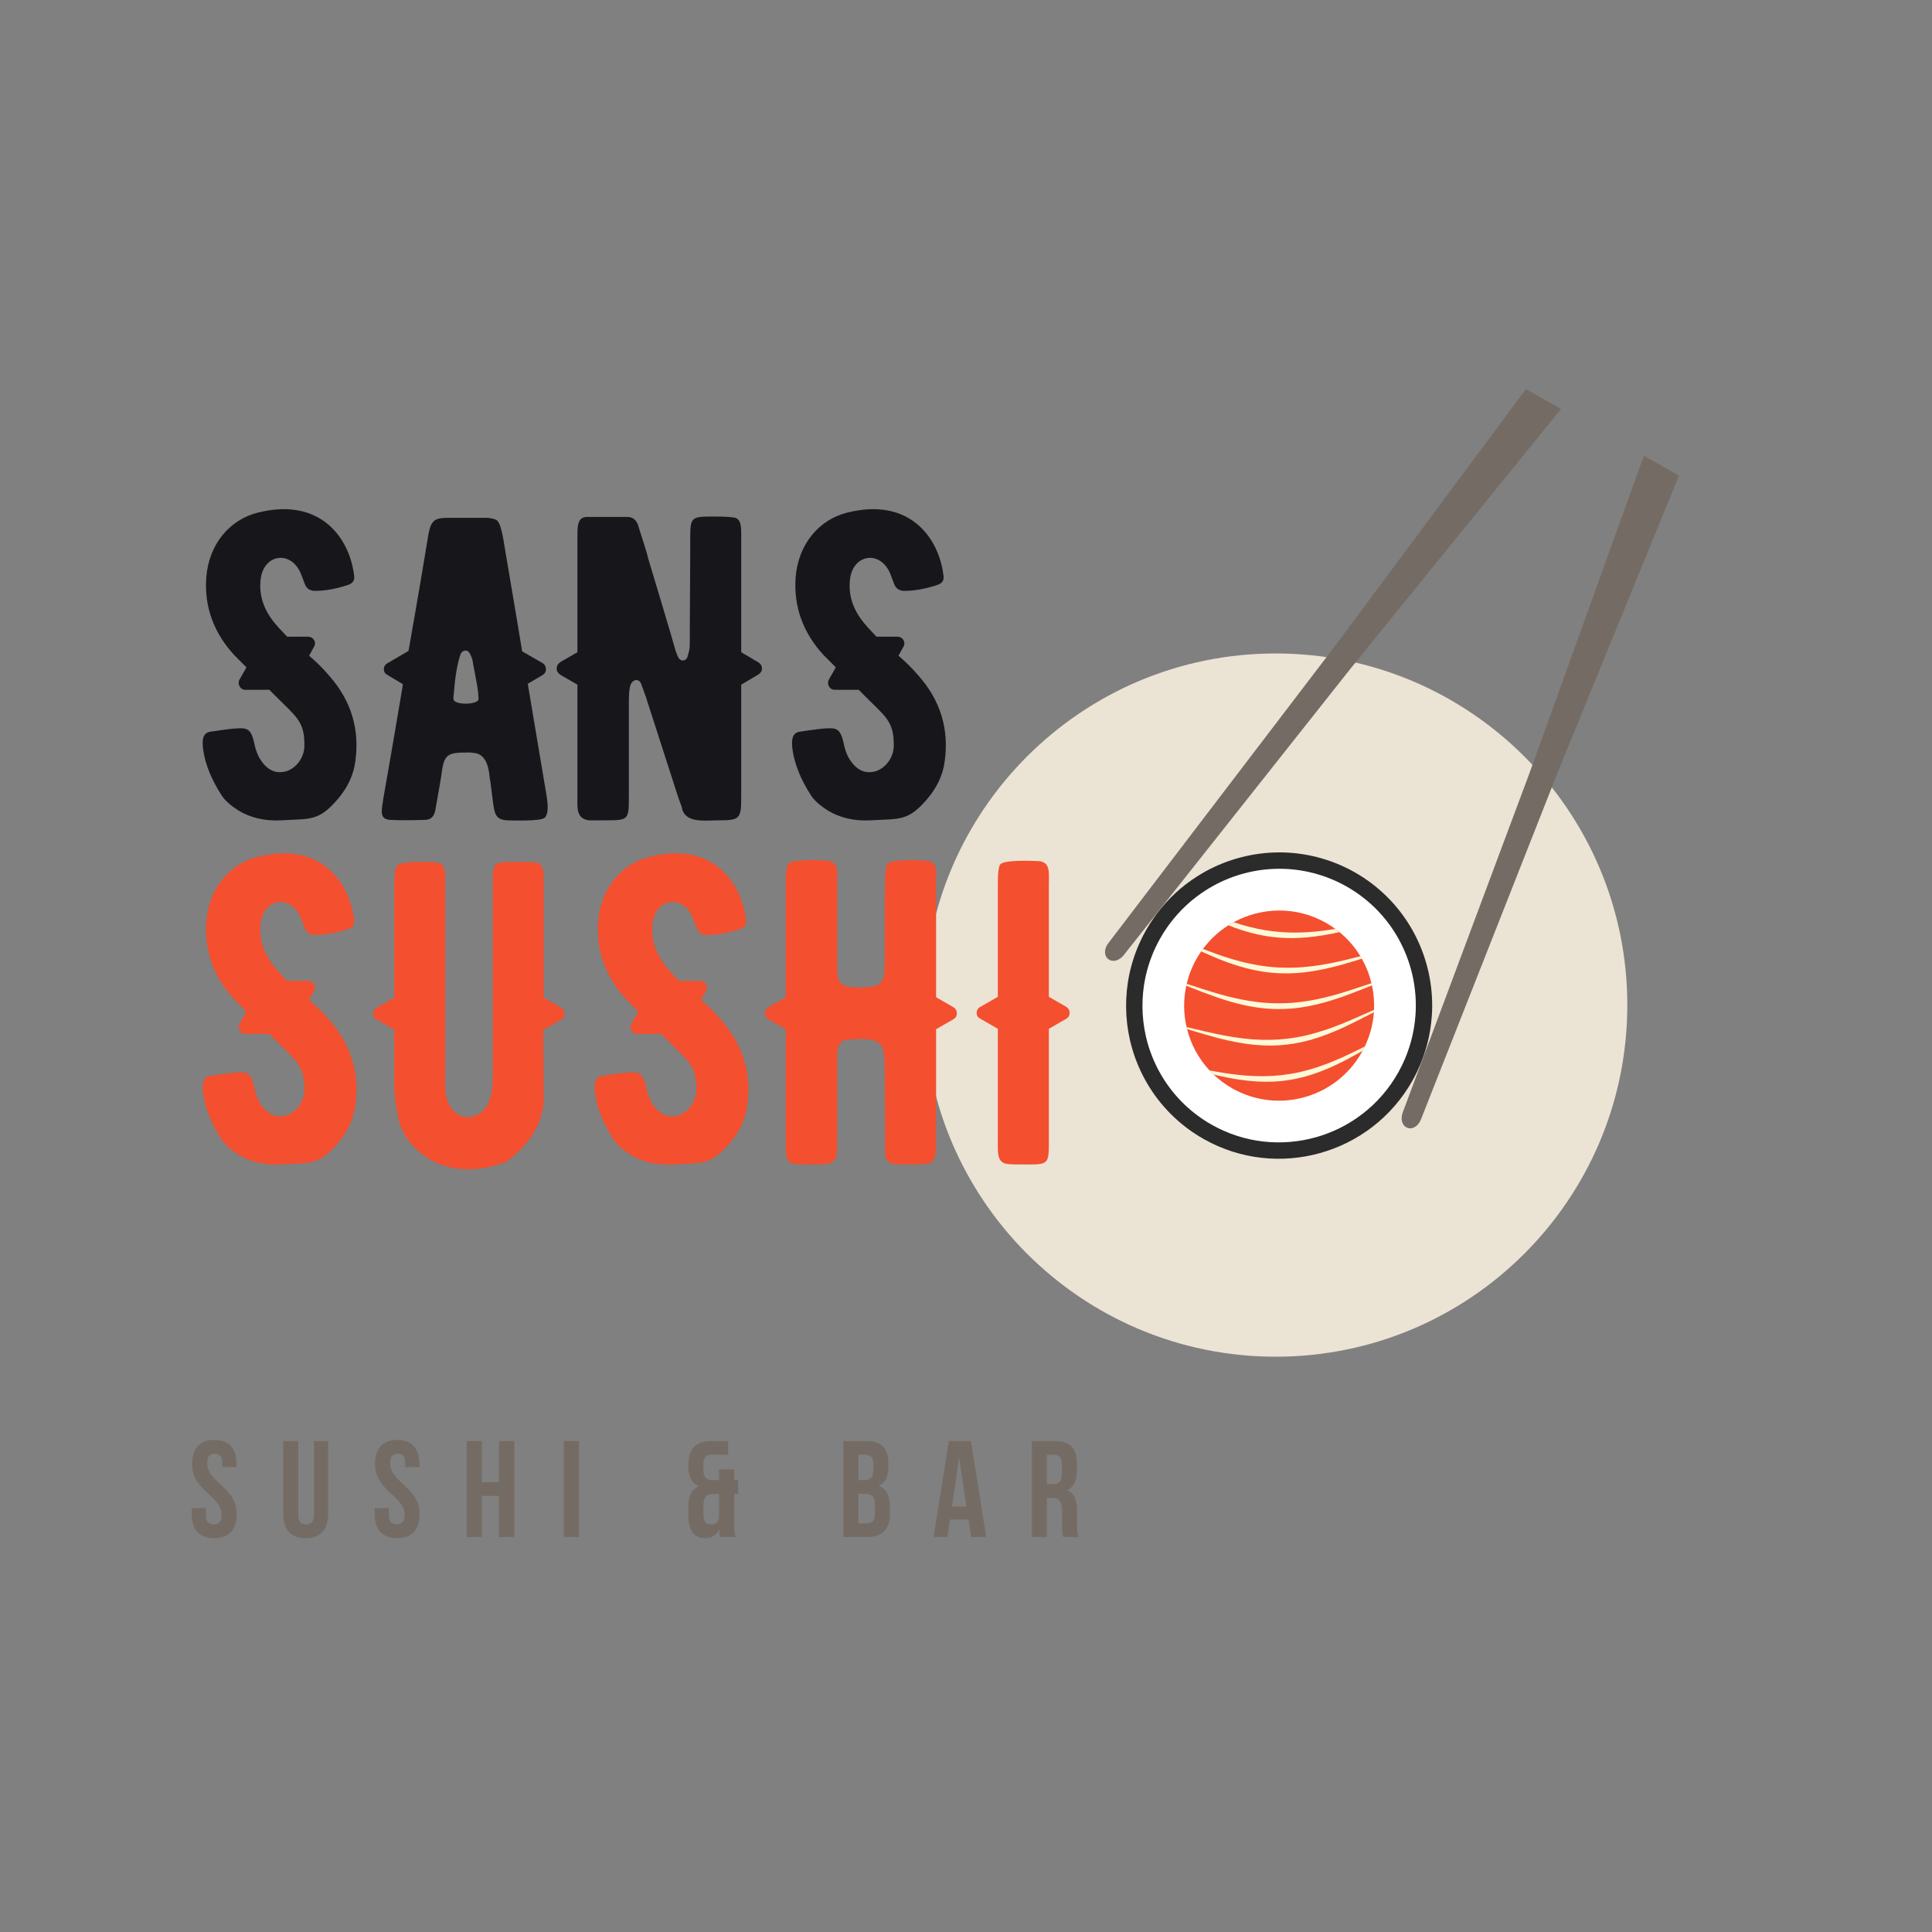 <svg xmlns="http://www.w3.org/2000/svg" xmlns:xlink="http://www.w3.org/1999/xlink" width="500" zoomAndPan="magnify" viewBox="0 0 375 375" height="500" preserveAspectRatio="xMidYMid meet" version="1.0"><rect x="0" y="0" width="375" height="375" fill="#808080" stroke="none"/><defs><g/><clipPath id="id1"><path d="M 179.359 126.836 L 315.859 126.836 L 315.859 263.336 L 179.359 263.336 Z M 179.359 126.836 " clip-rule="nonzero"/></clipPath><clipPath id="id2"><path d="M 214 75 L 303 75 L 303 187 L 214 187 Z M 214 75 " clip-rule="nonzero"/></clipPath><clipPath id="id3"><path d="M 264.039 238.23 L 203.289 203.965 L 280.66 66.781 L 341.414 101.047 Z M 264.039 238.23 " clip-rule="nonzero"/></clipPath><clipPath id="id4"><path d="M 264.039 238.23 L 203.289 203.965 L 280.66 66.781 L 341.414 101.047 Z M 264.039 238.23 " clip-rule="nonzero"/></clipPath><clipPath id="id5"><path d="M 236.098 198.156 L 213.633 185.484 L 280.637 66.68 L 303.102 79.348 Z M 236.098 198.156 " clip-rule="nonzero"/></clipPath><clipPath id="id6"><path d="M 236.098 198.156 L 213.699 185.523 L 280.668 66.785 L 303.062 79.414 Z M 236.098 198.156 " clip-rule="nonzero"/></clipPath><clipPath id="id7"><path d="M 272 88 L 326 88 L 326 220 L 272 220 Z M 272 88 " clip-rule="nonzero"/></clipPath><clipPath id="id8"><path d="M 264.039 238.23 L 203.289 203.965 L 280.66 66.781 L 341.414 101.047 Z M 264.039 238.23 " clip-rule="nonzero"/></clipPath><clipPath id="id9"><path d="M 264.039 238.23 L 203.289 203.965 L 280.66 66.781 L 341.414 101.047 Z M 264.039 238.23 " clip-rule="nonzero"/></clipPath><clipPath id="id10"><path d="M 274.438 219.781 L 251.973 207.109 L 318.98 88.305 L 341.441 100.973 Z M 274.438 219.781 " clip-rule="nonzero"/></clipPath><clipPath id="id11"><path d="M 274.438 219.781 L 251.973 207.109 L 318.941 88.371 L 341.406 101.039 Z M 274.438 219.781 " clip-rule="nonzero"/></clipPath><clipPath id="id12"><path d="M 218 165 L 278 165 L 278 225 L 218 225 Z M 218 165 " clip-rule="nonzero"/></clipPath><clipPath id="id13"><path d="M 264.039 238.23 L 203.289 203.965 L 280.66 66.781 L 341.414 101.047 Z M 264.039 238.23 " clip-rule="nonzero"/></clipPath><clipPath id="id14"><path d="M 264.039 238.23 L 203.289 203.965 L 280.66 66.781 L 341.414 101.047 Z M 264.039 238.23 " clip-rule="nonzero"/></clipPath><clipPath id="id15"><path d="M 221 168 L 275 168 L 275 222 L 221 222 Z M 221 168 " clip-rule="nonzero"/></clipPath><clipPath id="id16"><path d="M 264.039 238.23 L 203.289 203.965 L 280.66 66.781 L 341.414 101.047 Z M 264.039 238.23 " clip-rule="nonzero"/></clipPath><clipPath id="id17"><path d="M 264.039 238.23 L 203.289 203.965 L 280.66 66.781 L 341.414 101.047 Z M 264.039 238.23 " clip-rule="nonzero"/></clipPath><clipPath id="id18"><path d="M 229 176 L 267 176 L 267 214 L 229 214 Z M 229 176 " clip-rule="nonzero"/></clipPath><clipPath id="id19"><path d="M 264.039 238.23 L 203.289 203.965 L 280.66 66.781 L 341.414 101.047 Z M 264.039 238.23 " clip-rule="nonzero"/></clipPath><clipPath id="id20"><path d="M 264.039 238.23 L 203.289 203.965 L 280.66 66.781 L 341.414 101.047 Z M 264.039 238.23 " clip-rule="nonzero"/></clipPath><clipPath id="id21"><path d="M 234 203 L 265 203 L 265 210 L 234 210 Z M 234 203 " clip-rule="nonzero"/></clipPath><clipPath id="id22"><path d="M 264.039 238.23 L 203.289 203.965 L 280.66 66.781 L 341.414 101.047 Z M 264.039 238.23 " clip-rule="nonzero"/></clipPath><clipPath id="id23"><path d="M 264.039 238.23 L 203.289 203.965 L 280.66 66.781 L 341.414 101.047 Z M 264.039 238.23 " clip-rule="nonzero"/></clipPath><clipPath id="id24"><path d="M 230 196 L 267 196 L 267 203 L 230 203 Z M 230 196 " clip-rule="nonzero"/></clipPath><clipPath id="id25"><path d="M 264.039 238.23 L 203.289 203.965 L 280.66 66.781 L 341.414 101.047 Z M 264.039 238.23 " clip-rule="nonzero"/></clipPath><clipPath id="id26"><path d="M 264.039 238.23 L 203.289 203.965 L 280.66 66.781 L 341.414 101.047 Z M 264.039 238.23 " clip-rule="nonzero"/></clipPath><clipPath id="id27"><path d="M 230 190 L 267 190 L 267 196 L 230 196 Z M 230 190 " clip-rule="nonzero"/></clipPath><clipPath id="id28"><path d="M 264.039 238.23 L 203.289 203.965 L 280.66 66.781 L 341.414 101.047 Z M 264.039 238.23 " clip-rule="nonzero"/></clipPath><clipPath id="id29"><path d="M 264.039 238.23 L 203.289 203.965 L 280.66 66.781 L 341.414 101.047 Z M 264.039 238.23 " clip-rule="nonzero"/></clipPath><clipPath id="id30"><path d="M 233 184 L 265 184 L 265 189 L 233 189 Z M 233 184 " clip-rule="nonzero"/></clipPath><clipPath id="id31"><path d="M 264.039 238.23 L 203.289 203.965 L 280.66 66.781 L 341.414 101.047 Z M 264.039 238.23 " clip-rule="nonzero"/></clipPath><clipPath id="id32"><path d="M 264.039 238.23 L 203.289 203.965 L 280.66 66.781 L 341.414 101.047 Z M 264.039 238.23 " clip-rule="nonzero"/></clipPath><clipPath id="id33"><path d="M 238 179 L 260 179 L 260 183 L 238 183 Z M 238 179 " clip-rule="nonzero"/></clipPath><clipPath id="id34"><path d="M 264.039 238.23 L 203.289 203.965 L 280.66 66.781 L 341.414 101.047 Z M 264.039 238.23 " clip-rule="nonzero"/></clipPath><clipPath id="id35"><path d="M 264.039 238.23 L 203.289 203.965 L 280.66 66.781 L 341.414 101.047 Z M 264.039 238.23 " clip-rule="nonzero"/></clipPath></defs><g clip-path="url(#id1)"><path fill="#ebe3d4" d="M 247.609 126.836 C 209.914 126.836 179.359 157.395 179.359 195.086 C 179.359 232.781 209.914 263.336 247.609 263.336 C 285.305 263.336 315.859 232.781 315.859 195.086 C 315.859 157.395 285.305 126.836 247.609 126.836 " fill-opacity="1" fill-rule="nonzero"/></g><g fill="#17171b" fill-opacity="1"><g transform="translate(36.6, 159.226)"><g><path d="M 27.344 -28.016 C 25.836 -29.777 24.91 -30.617 23.402 -31.957 L 24.324 -33.637 C 24.91 -34.559 24.242 -35.648 23.148 -35.648 L 19.125 -35.648 C 18.535 -36.32 17.363 -37.492 17.109 -37.828 C 14.594 -40.68 13.59 -43.699 14.008 -46.887 C 14.594 -51.586 19.711 -52.508 21.723 -48.062 L 22.562 -45.883 C 22.898 -44.957 23.57 -44.539 24.574 -44.539 C 26.59 -44.539 28.77 -44.957 31.035 -45.715 C 31.875 -46.047 32.293 -46.551 32.125 -47.559 C 31.285 -54.605 25.75 -62.824 13.422 -59.723 C 8.051 -58.379 3.941 -53.68 3.438 -47.141 C 3.02 -41.52 4.863 -36.402 8.891 -32.043 L 11.238 -29.691 L 9.898 -27.344 C 9.395 -26.422 10.066 -25.246 11.156 -25.332 L 15.684 -25.332 L 16.441 -24.574 C 20.801 -20.129 22.562 -19.375 22.48 -14.426 C 22.48 -12.164 20.801 -9.98 18.789 -9.477 C 16.691 -8.977 15.016 -9.898 13.672 -12.246 C 13.254 -13.086 13.086 -13.59 12.832 -14.594 C 12.75 -15.184 12.582 -15.516 12.582 -15.684 C 12.078 -17.445 11.492 -17.949 9.812 -17.867 C 8.891 -17.867 6.961 -17.613 4.195 -17.195 C 2.434 -16.941 2.684 -14.848 2.852 -13.59 C 3.27 -10.82 4.445 -7.883 6.457 -4.781 C 7.129 -3.773 8.219 -2.852 9.645 -1.93 C 11.996 -0.504 14.762 0.168 17.949 0 C 23.652 -0.336 25.246 0.25 29.023 -4.195 C 30.867 -6.375 32.043 -8.809 32.375 -11.492 C 33.215 -17.613 31.621 -23.148 27.344 -28.016 Z M 27.344 -28.016 "/></g></g></g><g fill="#17171b" fill-opacity="1"><g transform="translate(72.412, 159.226)"><g><path d="M 33.637 -5.031 C 33.551 -5.703 32.293 -12.832 30.027 -26.504 L 32.879 -28.184 C 33.301 -28.434 33.551 -28.77 33.551 -29.355 C 33.551 -29.859 33.301 -30.281 32.879 -30.531 L 28.938 -32.797 C 28.855 -33.469 27.594 -40.848 25.246 -54.773 C 24.996 -56.113 24.66 -57.625 24.074 -58.211 C 23.738 -58.461 23.066 -58.629 22.227 -58.715 L 14.594 -58.715 C 11.91 -58.715 11.238 -58.211 10.734 -55.441 C 9.98 -50.828 8.723 -43.281 6.879 -32.879 L 2.852 -30.531 C 2.348 -30.281 2.098 -29.859 2.098 -29.355 C 2.098 -28.77 2.348 -28.434 2.852 -28.184 L 5.789 -26.422 C 5.789 -26.336 5.703 -26.086 5.703 -25.836 C 5.199 -22.898 4.027 -15.77 2.012 -4.363 C 1.676 -1.93 1.09 -0.168 3.438 -0.082 C 5.199 0 7.383 0 9.98 -0.082 C 11.156 -0.082 11.828 -0.672 12.078 -1.93 C 12.75 -5.789 13.168 -8.051 13.254 -8.723 C 13.758 -13 14.426 -13.168 18.789 -13.168 C 18.789 -13.168 19.039 -13.168 19.461 -13.086 C 22.395 -13 22.562 -8.977 22.648 -8.137 C 22.816 -7.465 22.898 -6.457 23.066 -5.199 C 23.402 -2.516 23.484 -1.258 24.242 -0.586 C 24.574 -0.25 25.078 -0.082 25.918 0 C 26.59 0 32.543 0.25 33.301 -0.504 C 33.969 -1.09 34.055 -2.602 33.637 -5.031 Z M 20.465 -23.484 C 20.297 -22.395 15.602 -22.312 15.602 -23.57 C 15.602 -23.82 15.602 -24.242 15.684 -24.66 C 15.938 -28.184 16.441 -30.781 17.027 -32.375 C 17.363 -32.965 18.285 -33.301 18.789 -32.375 C 19.039 -31.875 19.207 -31.453 19.293 -31.117 C 19.293 -30.867 20.215 -26.422 20.383 -24.91 C 20.465 -24.156 20.465 -23.652 20.465 -23.484 Z M 20.465 -23.484 "/></g></g></g><g fill="#17171b" fill-opacity="1"><g transform="translate(107.971, 159.226)"><g><path d="M 39.172 -30.699 L 35.898 -32.629 L 35.898 -54.688 C 35.898 -56.617 36.066 -58.715 34.305 -58.797 C 33.047 -58.965 31.707 -58.965 30.281 -58.965 C 26.168 -58.965 26.004 -58.797 26.004 -54.688 C 26.004 -55.023 26.004 -48.984 25.918 -36.488 C 25.918 -33.719 26.004 -33.469 25.5 -31.875 C 25.332 -30.867 24.074 -30.699 23.652 -31.707 C 23.484 -32.043 23.316 -32.461 23.148 -32.965 C 22.312 -35.984 19.207 -46.301 17.867 -50.746 C 17.699 -51.5 17.363 -52.59 16.941 -53.934 C 16.441 -55.441 16.105 -56.535 15.938 -57.121 C 15.602 -58.293 14.848 -58.883 13.84 -58.883 L 5.871 -58.883 C 3.941 -58.797 4.109 -56.785 4.109 -54.184 L 4.109 -32.629 L 0.754 -30.699 C 0.336 -30.363 0.082 -30.027 0.082 -29.441 C 0.082 -28.938 0.336 -28.602 0.754 -28.266 L 4.109 -26.336 L 4.109 -5.117 C 4.109 -2.434 3.773 -0.336 6.375 0 L 9.309 0 C 14.008 0 14.09 0 14.09 -4.531 L 14.09 -22.73 C 14.09 -24.492 14.176 -25.668 14.426 -26.336 C 14.848 -27.344 15.938 -27.594 16.441 -26.59 L 17.445 -23.82 C 17.277 -24.242 19.375 -17.867 23.652 -4.531 L 24.074 -3.355 C 24.324 -2.77 24.41 -2.348 24.492 -2.012 C 25.332 0.586 29.188 0 31.203 0 C 35.648 0 35.898 -0.168 35.898 -4.613 L 35.898 -26.336 L 39.172 -28.266 C 39.676 -28.602 39.926 -28.938 39.926 -29.441 C 39.926 -30.027 39.676 -30.363 39.172 -30.699 Z M 39.172 -30.699 "/></g></g></g><g fill="#17171b" fill-opacity="1"><g transform="translate(150.995, 159.226)"><g><path d="M 27.344 -28.016 C 25.836 -29.777 24.91 -30.617 23.402 -31.957 L 24.324 -33.637 C 24.91 -34.559 24.242 -35.648 23.148 -35.648 L 19.125 -35.648 C 18.535 -36.32 17.363 -37.492 17.109 -37.828 C 14.594 -40.68 13.59 -43.699 14.008 -46.887 C 14.594 -51.586 19.711 -52.508 21.723 -48.062 L 22.562 -45.883 C 22.898 -44.957 23.57 -44.539 24.574 -44.539 C 26.59 -44.539 28.77 -44.957 31.035 -45.715 C 31.875 -46.047 32.293 -46.551 32.125 -47.559 C 31.285 -54.605 25.75 -62.824 13.422 -59.723 C 8.051 -58.379 3.941 -53.68 3.438 -47.141 C 3.02 -41.52 4.863 -36.402 8.891 -32.043 L 11.238 -29.691 L 9.898 -27.344 C 9.395 -26.422 10.066 -25.246 11.156 -25.332 L 15.684 -25.332 L 16.441 -24.574 C 20.801 -20.129 22.562 -19.375 22.48 -14.426 C 22.48 -12.164 20.801 -9.98 18.789 -9.477 C 16.691 -8.977 15.016 -9.898 13.672 -12.246 C 13.254 -13.086 13.086 -13.59 12.832 -14.594 C 12.75 -15.184 12.582 -15.516 12.582 -15.684 C 12.078 -17.445 11.492 -17.949 9.812 -17.867 C 8.891 -17.867 6.961 -17.613 4.195 -17.195 C 2.434 -16.941 2.684 -14.848 2.852 -13.59 C 3.27 -10.82 4.445 -7.883 6.457 -4.781 C 7.129 -3.773 8.219 -2.852 9.645 -1.93 C 11.996 -0.504 14.762 0.168 17.949 0 C 23.652 -0.336 25.246 0.25 29.023 -4.195 C 30.867 -6.375 32.043 -8.809 32.375 -11.492 C 33.215 -17.613 31.621 -23.148 27.344 -28.016 Z M 27.344 -28.016 "/></g></g></g><g fill="#f44f2f" fill-opacity="1"><g transform="translate(36.6, 226.026)"><g><path d="M 27.344 -28.016 C 25.836 -29.777 24.91 -30.617 23.402 -31.957 L 24.324 -33.637 C 24.91 -34.559 24.242 -35.648 23.148 -35.648 L 19.125 -35.648 C 18.535 -36.32 17.363 -37.492 17.109 -37.828 C 14.594 -40.68 13.59 -43.699 14.008 -46.887 C 14.594 -51.586 19.711 -52.508 21.723 -48.062 L 22.562 -45.883 C 22.898 -44.957 23.57 -44.539 24.574 -44.539 C 26.59 -44.539 28.77 -44.957 31.035 -45.715 C 31.875 -46.047 32.293 -46.551 32.125 -47.559 C 31.285 -54.605 25.75 -62.824 13.422 -59.723 C 8.051 -58.379 3.941 -53.68 3.438 -47.141 C 3.02 -41.52 4.863 -36.402 8.891 -32.043 L 11.238 -29.691 L 9.898 -27.344 C 9.395 -26.422 10.066 -25.246 11.156 -25.332 L 15.684 -25.332 L 16.441 -24.574 C 20.801 -20.129 22.562 -19.375 22.48 -14.426 C 22.48 -12.164 20.801 -9.98 18.789 -9.477 C 16.691 -8.977 15.016 -9.898 13.672 -12.246 C 13.254 -13.086 13.086 -13.59 12.832 -14.594 C 12.75 -15.184 12.582 -15.516 12.582 -15.684 C 12.078 -17.445 11.492 -17.949 9.812 -17.867 C 8.891 -17.867 6.961 -17.613 4.195 -17.195 C 2.434 -16.941 2.684 -14.848 2.852 -13.59 C 3.27 -10.82 4.445 -7.883 6.457 -4.781 C 7.129 -3.773 8.219 -2.852 9.645 -1.93 C 11.996 -0.504 14.762 0.168 17.949 0 C 23.652 -0.336 25.246 0.25 29.023 -4.195 C 30.867 -6.375 32.043 -8.809 32.375 -11.492 C 33.215 -17.613 31.621 -23.148 27.344 -28.016 Z M 27.344 -28.016 "/></g></g></g><g fill="#f44f2f" fill-opacity="1"><g transform="translate(72.412, 226.026)"><g><path d="M 36.488 -30.449 L 33.133 -32.375 L 33.133 -54.102 C 33.133 -56.367 33.301 -58.461 31.453 -58.629 C 30.281 -58.715 28.938 -58.715 27.512 -58.715 C 23.316 -58.715 23.234 -58.629 23.234 -54.52 L 23.234 -17.445 C 23.234 -13.59 22.648 -9.898 18.871 -9.227 C 15.852 -8.809 14.176 -11.91 14.09 -14.09 C 14.008 -15.016 14.008 -16.105 14.008 -17.363 L 14.008 -53.43 C 14.008 -56.535 14.344 -58.461 12.078 -58.629 C 10.402 -58.797 5.621 -58.883 4.695 -58.043 C 4.277 -57.625 4.109 -56.367 4.109 -54.352 L 4.109 -32.375 L 0.754 -30.449 C 0.25 -30.195 0 -29.859 0 -29.273 C 0 -28.77 0.25 -28.352 0.754 -28.098 L 4.109 -26.168 L 4.109 -15.348 C 4.109 -13.422 4.445 -10.988 5.117 -8.137 C 5.453 -6.961 6.039 -5.871 6.711 -4.863 C 11.238 1.008 18.117 2.18 25.164 -0.25 C 25.668 -0.418 26.168 -0.672 26.59 -1.09 C 31.035 -4.613 33.301 -8.809 33.133 -13.758 C 33.133 -16.609 33.047 -21.555 33.047 -26.086 L 36.488 -28.098 C 36.988 -28.352 37.156 -28.77 37.156 -29.273 C 37.156 -29.859 36.988 -30.195 36.488 -30.449 Z M 36.488 -30.449 "/></g></g></g><g fill="#f44f2f" fill-opacity="1"><g transform="translate(112.668, 226.026)"><g><path d="M 27.344 -28.016 C 25.836 -29.777 24.91 -30.617 23.402 -31.957 L 24.324 -33.637 C 24.91 -34.559 24.242 -35.648 23.148 -35.648 L 19.125 -35.648 C 18.535 -36.32 17.363 -37.492 17.109 -37.828 C 14.594 -40.68 13.59 -43.699 14.008 -46.887 C 14.594 -51.586 19.711 -52.508 21.723 -48.062 L 22.562 -45.883 C 22.898 -44.957 23.57 -44.539 24.574 -44.539 C 26.59 -44.539 28.77 -44.957 31.035 -45.715 C 31.875 -46.047 32.293 -46.551 32.125 -47.559 C 31.285 -54.605 25.75 -62.824 13.422 -59.723 C 8.051 -58.379 3.941 -53.68 3.438 -47.141 C 3.02 -41.52 4.863 -36.402 8.891 -32.043 L 11.238 -29.691 L 9.898 -27.344 C 9.395 -26.422 10.066 -25.246 11.156 -25.332 L 15.684 -25.332 L 16.441 -24.574 C 20.801 -20.129 22.562 -19.375 22.48 -14.426 C 22.48 -12.164 20.801 -9.98 18.789 -9.477 C 16.691 -8.977 15.016 -9.898 13.672 -12.246 C 13.254 -13.086 13.086 -13.59 12.832 -14.594 C 12.75 -15.184 12.582 -15.516 12.582 -15.684 C 12.078 -17.445 11.492 -17.949 9.812 -17.867 C 8.891 -17.867 6.961 -17.613 4.195 -17.195 C 2.434 -16.941 2.684 -14.848 2.852 -13.59 C 3.27 -10.82 4.445 -7.883 6.457 -4.781 C 7.129 -3.773 8.219 -2.852 9.645 -1.93 C 11.996 -0.504 14.762 0.168 17.949 0 C 23.652 -0.336 25.246 0.25 29.023 -4.195 C 30.867 -6.375 32.043 -8.809 32.375 -11.492 C 33.215 -17.613 31.621 -23.148 27.344 -28.016 Z M 27.344 -28.016 "/></g></g></g><g fill="#f44f2f" fill-opacity="1"><g transform="translate(148.479, 226.026)"><g><path d="M 36.57 -30.531 L 33.215 -32.461 L 33.215 -54.688 C 33.215 -56.867 33.551 -58.797 31.285 -58.965 C 29.691 -59.133 24.66 -59.219 23.906 -58.461 C 23.484 -58.043 23.316 -56.867 23.316 -54.773 C 23.234 -53.094 23.234 -50.578 23.234 -47.309 L 23.234 -39.84 C 23.234 -37.41 23.402 -34.809 20.887 -34.559 C 18.703 -34.223 15.77 -34.223 14.762 -35.145 C 13.84 -36.066 14.008 -37.746 14.008 -40.43 L 14.008 -54.352 C 14.008 -56.867 14.344 -58.797 12.078 -58.965 C 10.484 -59.133 5.453 -59.219 4.613 -58.461 C 4.195 -58.043 4.027 -56.867 4.027 -54.773 L 4.027 -32.461 L 0.672 -30.531 C 0.25 -30.281 0 -29.859 0 -29.355 C 0 -28.77 0.25 -28.434 0.672 -28.184 L 4.027 -26.254 L 4.027 -5.367 C 4.027 -2.348 4.027 -1.258 4.613 -0.586 C 5.285 0.082 6.711 0 9.562 0 C 13.672 0 14.008 -0.336 14.008 -4.277 L 14.008 -19.543 C 14.008 -21.891 13.758 -24.074 16.188 -24.242 C 18.621 -24.41 22.227 -24.742 22.898 -22.395 C 23.148 -21.555 23.234 -20.383 23.234 -18.957 L 23.316 -4.363 C 23.316 -2.098 23.066 -0.25 25.164 -0.082 C 25.918 0 27.008 0 28.434 0 C 32.965 0 33.215 -0.168 33.215 -4.613 L 33.215 -26.254 L 36.57 -28.184 C 36.988 -28.434 37.242 -28.77 37.242 -29.355 C 37.242 -29.859 36.988 -30.281 36.57 -30.531 Z M 36.57 -30.531 "/></g></g></g><g fill="#f44f2f" fill-opacity="1"><g transform="translate(189.574, 226.026)"><g><path d="M 17.363 -30.617 L 14.008 -32.543 L 14.008 -53.934 C 14.008 -56.785 14.344 -58.629 12.078 -58.883 C 10.484 -58.965 5.453 -59.133 4.613 -58.293 C 4.277 -57.961 4.109 -56.699 4.109 -54.688 L 4.109 -32.543 L 0.754 -30.617 C 0.25 -30.363 0 -29.945 0 -29.441 C 0 -28.855 0.25 -28.52 0.754 -28.266 L 4.109 -26.336 L 4.109 -4.695 C 4.109 -2.348 3.859 -0.25 6.125 -0.082 C 6.961 0 8.137 0 9.73 0 C 13.84 0 14.008 -0.082 14.008 -4.277 L 14.008 -26.336 L 17.363 -28.266 C 17.781 -28.52 18.035 -28.855 18.035 -29.441 C 18.035 -29.945 17.781 -30.363 17.363 -30.617 Z M 17.363 -30.617 "/></g></g></g><g clip-path="url(#id2)"><g clip-path="url(#id3)"><g clip-path="url(#id4)"><g clip-path="url(#id5)"><g clip-path="url(#id6)"><path fill="#746c64" d="M 215.105 186.16 L 215.152 186.191 C 215.203 186.23 215.258 186.266 215.312 186.297 C 216.148 186.77 217.32 186.395 218.102 185.402 L 259.68 132.883 L 261.914 130.059 L 302.996 79.375 L 296.172 75.527 L 259.16 125.34 L 215.117 183.078 C 214.273 184.184 214.27 185.508 215.105 186.16 " fill-opacity="1" fill-rule="nonzero"/></g></g></g></g></g><g clip-path="url(#id7)"><g clip-path="url(#id8)"><g clip-path="url(#id9)"><g clip-path="url(#id10)"><g clip-path="url(#id11)"><path fill="#746c64" d="M 273.164 218.906 L 273.141 218.895 L 273.113 218.883 C 273.055 218.859 272.996 218.832 272.941 218.801 C 272.105 218.328 271.82 217.129 272.262 215.949 L 295.699 153.199 L 296.961 149.824 L 319.078 88.449 L 325.902 92.297 L 302.422 149.738 L 275.797 217.301 C 275.285 218.594 274.156 219.285 273.164 218.906 " fill-opacity="1" fill-rule="nonzero"/></g></g></g></g></g><g clip-path="url(#id12)"><g clip-path="url(#id13)"><g clip-path="url(#id14)"><path fill="#2b2b2b" d="M 262.891 169.277 C 263.914 169.852 264.914 170.5 265.863 171.191 C 266.297 171.508 266.73 171.848 267.156 172.199 C 269.75 174.324 271.949 176.863 273.691 179.742 L 273.703 179.762 C 273.863 180.031 274.012 180.281 274.148 180.527 C 275.5 182.93 276.508 185.496 277.152 188.164 C 277.215 188.41 277.27 188.652 277.32 188.891 C 277.855 191.379 278.07 193.941 277.957 196.492 C 277.945 196.742 277.93 197.008 277.906 197.293 C 277.641 201.012 276.684 204.613 275.066 207.992 C 274.852 208.445 274.609 208.91 274.359 209.375 C 274.293 209.496 274.215 209.633 274.141 209.773 C 266.082 224.059 247.926 229.141 233.664 221.098 C 231.535 219.898 229.562 218.441 227.797 216.762 C 227.344 216.332 226.91 215.895 226.504 215.453 C 223.133 211.828 220.707 207.363 219.484 202.539 L 219.336 201.93 L 219.324 201.887 C 218.359 197.668 218.324 193.211 219.23 188.992 C 219.27 188.809 219.316 188.609 219.359 188.414 L 219.371 188.375 C 220.012 185.66 221.039 183.047 222.418 180.602 C 222.867 179.805 223.359 179.016 223.887 178.258 L 223.902 178.234 C 224.082 177.973 224.27 177.719 224.449 177.473 C 226.645 174.516 229.328 172.023 232.434 170.062 C 232.961 169.727 233.504 169.406 234.051 169.105 C 238.398 166.73 243.309 165.465 248.25 165.449 C 253.363 165.434 258.426 166.758 262.891 169.277 " fill-opacity="1" fill-rule="nonzero"/></g></g></g><g clip-path="url(#id15)"><g clip-path="url(#id16)"><g clip-path="url(#id17)"><path fill="#ffffff" d="M 261.328 172.047 C 262.242 172.562 263.137 173.137 263.988 173.762 C 264.371 174.043 264.758 174.34 265.137 174.652 C 267.457 176.555 269.422 178.82 270.973 181.391 L 270.98 181.406 C 271.129 181.648 271.258 181.871 271.383 182.094 C 272.59 184.238 273.492 186.531 274.07 188.918 C 274.121 189.133 274.168 189.344 274.215 189.559 C 274.695 191.789 274.887 194.074 274.785 196.355 C 274.773 196.578 274.762 196.809 274.742 197.062 C 274.504 200.387 273.648 203.602 272.203 206.621 C 272.012 207.023 271.797 207.441 271.574 207.852 C 271.512 207.965 271.445 208.09 271.375 208.215 C 264.18 220.973 247.961 225.512 235.227 218.328 C 233.324 217.258 231.559 215.953 229.984 214.457 C 229.582 214.074 229.195 213.684 228.828 213.289 C 225.82 210.051 223.652 206.062 222.562 201.754 L 222.43 201.215 L 222.422 201.172 C 221.555 197.402 221.527 193.422 222.336 189.656 C 222.375 189.48 222.414 189.305 222.453 189.129 L 222.461 189.102 C 223.035 186.68 223.949 184.348 225.184 182.16 C 225.582 181.449 226.027 180.742 226.496 180.062 L 226.508 180.047 C 226.672 179.812 226.836 179.582 227 179.359 C 228.957 176.723 231.352 174.5 234.125 172.746 C 234.598 172.449 235.082 172.164 235.57 171.895 C 239.453 169.77 243.84 168.641 248.254 168.629 C 252.82 168.613 257.34 169.797 261.328 172.047 " fill-opacity="1" fill-rule="nonzero"/></g></g></g><g clip-path="url(#id18)"><g clip-path="url(#id19)"><g clip-path="url(#id20)"><path fill="#f44f2f" d="M 232.23 186.137 C 232.516 185.629 232.824 185.141 233.148 184.672 C 233.262 184.508 233.379 184.344 233.496 184.184 C 234.879 182.324 236.562 180.785 238.441 179.598 C 238.77 179.387 239.105 179.191 239.449 179.004 C 244.848 176.051 251.598 175.867 257.348 179.109 C 257.996 179.477 258.613 179.875 259.203 180.305 C 259.473 180.504 259.738 180.711 259.996 180.922 C 261.629 182.262 262.988 183.852 264.047 185.598 C 264.145 185.758 264.238 185.922 264.332 186.086 C 265.172 187.578 265.801 189.176 266.199 190.832 C 266.234 190.98 266.266 191.125 266.297 191.27 C 266.633 192.82 266.77 194.414 266.695 196.012 C 266.688 196.172 266.68 196.328 266.668 196.488 C 266.508 198.738 265.93 200.992 264.902 203.129 C 264.77 203.414 264.625 203.695 264.469 203.977 C 264.422 204.062 264.375 204.152 264.328 204.238 C 259.316 213.121 248.07 216.266 239.211 211.266 C 237.855 210.504 236.637 209.594 235.562 208.574 C 235.285 208.312 235.02 208.043 234.766 207.766 C 232.637 205.477 231.16 202.707 230.41 199.75 L 230.312 199.348 C 229.715 196.746 229.676 194.008 230.254 191.336 C 230.281 191.207 230.309 191.082 230.34 190.957 C 230.73 189.309 231.355 187.688 232.23 186.137 " fill-opacity="1" fill-rule="nonzero"/></g></g></g><g clip-path="url(#id21)"><g clip-path="url(#id22)"><g clip-path="url(#id23)"><path fill="#fff8d7" d="M 234.766 207.766 C 235.18 207.844 235.594 207.918 236.008 207.992 C 241.438 208.996 246.07 209.156 250.16 208.488 C 255.176 207.734 259.82 205.648 263.305 203.914 C 263.836 203.656 264.375 203.391 264.902 203.129 C 264.77 203.414 264.625 203.695 264.469 203.977 C 263.988 204.246 263.504 204.52 263.02 204.781 C 258.137 207.512 254.078 209.047 250.238 209.625 C 246.234 210.281 241.727 210 236.438 208.773 C 236.145 208.707 235.848 208.641 235.562 208.574 C 235.285 208.312 235.02 208.043 234.766 207.766 " fill-opacity="1" fill-rule="nonzero"/></g></g></g><g clip-path="url(#id24)"><g clip-path="url(#id25)"><g clip-path="url(#id26)"><path fill="#fff8d7" d="M 230.312 199.348 C 230.84 199.473 231.375 199.598 231.914 199.727 C 233.141 200.02 234.41 200.324 235.668 200.59 C 241.062 201.789 245.695 202.121 249.828 201.609 C 254.895 201.043 259.652 199.137 263.234 197.543 C 263.906 197.25 264.594 196.945 265.258 196.648 C 265.742 196.434 266.219 196.219 266.695 196.012 C 266.688 196.172 266.68 196.328 266.668 196.488 C 266.281 196.688 265.898 196.883 265.516 197.078 C 264.66 197.516 263.777 197.969 262.906 198.395 C 257.875 200.93 253.73 202.312 249.852 202.742 C 245.984 203.227 241.715 202.844 236.781 201.574 C 236.539 201.512 236.301 201.449 236.059 201.383 C 234.562 200.996 233.051 200.539 231.586 200.102 C 231.199 199.984 230.805 199.867 230.41 199.75 L 230.312 199.348 " fill-opacity="1" fill-rule="nonzero"/></g></g></g><g clip-path="url(#id27)"><g clip-path="url(#id28)"><g clip-path="url(#id29)"><path fill="#fff8d7" d="M 230.34 190.957 C 230.734 191.086 231.137 191.219 231.543 191.352 C 232.742 191.746 233.98 192.152 235.211 192.52 C 236.211 192.832 237.203 193.113 238.148 193.355 C 242.219 194.406 245.867 194.852 249.305 194.719 C 254.449 194.59 259.438 193.109 263.207 191.832 C 263.918 191.602 264.641 191.359 265.34 191.125 C 265.629 191.023 265.914 190.93 266.199 190.832 C 266.234 190.98 266.266 191.125 266.297 191.27 C 266.047 191.367 265.797 191.469 265.551 191.566 C 264.645 191.926 263.707 192.301 262.781 192.648 C 257.449 194.73 253.137 195.742 249.195 195.844 C 246.32 195.953 243.332 195.598 240.051 194.75 C 238.609 194.383 237.082 193.902 235.516 193.336 C 234.059 192.828 232.594 192.254 231.176 191.695 C 230.867 191.574 230.562 191.457 230.254 191.336 C 230.281 191.207 230.309 191.082 230.34 190.957 " fill-opacity="1" fill-rule="nonzero"/></g></g></g><g clip-path="url(#id30)"><g clip-path="url(#id31)"><g clip-path="url(#id32)"><path fill="#fff8d7" d="M 233.148 184.672 C 233.262 184.508 233.379 184.344 233.496 184.184 C 233.969 184.367 234.441 184.547 234.91 184.719 C 236.992 185.516 238.926 186.137 240.809 186.621 C 243.648 187.352 246.281 187.742 248.855 187.812 C 254.027 188.016 259.164 186.871 263.055 185.852 C 263.383 185.77 263.715 185.684 264.047 185.598 C 264.145 185.758 264.238 185.922 264.332 186.086 C 263.742 186.27 263.148 186.453 262.559 186.629 C 257.027 188.348 252.613 189.074 248.648 188.918 C 246.504 188.859 244.254 188.531 241.945 187.938 C 239.777 187.379 237.555 186.598 235.145 185.547 C 234.48 185.266 233.812 184.973 233.148 184.672 " fill-opacity="1" fill-rule="nonzero"/></g></g></g><g clip-path="url(#id33)"><g clip-path="url(#id34)"><g clip-path="url(#id35)"><path fill="#fff8d7" d="M 238.441 179.598 C 238.77 179.387 239.105 179.191 239.449 179.004 C 240.441 179.336 241.414 179.621 242.371 179.867 C 244.461 180.406 246.516 180.754 248.484 180.898 C 252.191 181.215 255.922 180.848 259.203 180.305 C 259.473 180.504 259.738 180.711 259.996 180.922 C 255.402 181.941 251.613 182.281 248.207 181.988 C 246.535 181.863 244.812 181.574 243.074 181.129 C 241.566 180.738 240.031 180.234 238.441 179.598 " fill-opacity="1" fill-rule="nonzero"/></g></g></g><g fill="#746c64" fill-opacity="1"><g transform="translate(36.6, 298.333)"><g><path d="M 0.688 -14.156 C 0.688 -15.664 1.047 -16.82 1.766 -17.625 C 2.484 -18.438 3.562 -18.844 5 -18.844 C 6.438 -18.844 7.516 -18.438 8.234 -17.625 C 8.953 -16.82 9.312 -15.664 9.312 -14.156 L 9.312 -13.578 L 6.547 -13.578 L 6.547 -14.344 C 6.547 -15.02 6.414 -15.492 6.156 -15.766 C 5.906 -16.035 5.547 -16.172 5.078 -16.172 C 4.617 -16.172 4.258 -16.035 4 -15.766 C 3.75 -15.492 3.625 -15.02 3.625 -14.344 C 3.625 -13.707 3.766 -13.145 4.047 -12.656 C 4.328 -12.164 4.68 -11.703 5.109 -11.266 C 5.535 -10.828 5.992 -10.391 6.484 -9.953 C 6.973 -9.523 7.426 -9.051 7.844 -8.531 C 8.27 -8.02 8.625 -7.438 8.906 -6.781 C 9.195 -6.125 9.344 -5.352 9.344 -4.469 C 9.344 -2.957 8.973 -1.797 8.234 -0.984 C 7.492 -0.18 6.406 0.219 4.969 0.219 C 3.539 0.219 2.457 -0.18 1.719 -0.984 C 0.977 -1.797 0.609 -2.957 0.609 -4.469 L 0.609 -5.609 L 3.375 -5.609 L 3.375 -4.281 C 3.375 -3.602 3.508 -3.129 3.781 -2.859 C 4.062 -2.598 4.43 -2.469 4.891 -2.469 C 5.359 -2.469 5.727 -2.598 6 -2.859 C 6.27 -3.129 6.406 -3.602 6.406 -4.281 C 6.406 -4.914 6.266 -5.477 5.984 -5.969 C 5.703 -6.457 5.348 -6.922 4.922 -7.359 C 4.492 -7.797 4.035 -8.227 3.547 -8.656 C 3.066 -9.094 2.613 -9.566 2.188 -10.078 C 1.758 -10.598 1.398 -11.188 1.109 -11.844 C 0.828 -12.5 0.688 -13.27 0.688 -14.156 Z M 0.688 -14.156 "/></g></g></g><g fill="#746c64" fill-opacity="1"><g transform="translate(54.033, 298.333)"><g><path d="M 3.859 -18.625 L 3.859 -4.25 C 3.859 -3.582 3.992 -3.113 4.266 -2.844 C 4.547 -2.582 4.914 -2.453 5.375 -2.453 C 5.832 -2.453 6.195 -2.582 6.469 -2.844 C 6.75 -3.113 6.891 -3.582 6.891 -4.25 L 6.891 -18.625 L 9.656 -18.625 L 9.656 -4.438 C 9.656 -2.938 9.285 -1.781 8.547 -0.969 C 7.816 -0.164 6.734 0.234 5.297 0.234 C 3.859 0.234 2.77 -0.164 2.031 -0.969 C 1.301 -1.781 0.938 -2.938 0.938 -4.438 L 0.938 -18.625 Z M 3.859 -18.625 "/></g></g></g><g fill="#746c64" fill-opacity="1"><g transform="translate(72.104, 298.333)"><g><path d="M 0.688 -14.156 C 0.688 -15.664 1.047 -16.82 1.766 -17.625 C 2.484 -18.438 3.562 -18.844 5 -18.844 C 6.438 -18.844 7.516 -18.438 8.234 -17.625 C 8.953 -16.82 9.312 -15.664 9.312 -14.156 L 9.312 -13.578 L 6.547 -13.578 L 6.547 -14.344 C 6.547 -15.02 6.414 -15.492 6.156 -15.766 C 5.906 -16.035 5.547 -16.172 5.078 -16.172 C 4.617 -16.172 4.258 -16.035 4 -15.766 C 3.75 -15.492 3.625 -15.02 3.625 -14.344 C 3.625 -13.707 3.766 -13.145 4.047 -12.656 C 4.328 -12.164 4.68 -11.703 5.109 -11.266 C 5.535 -10.828 5.992 -10.391 6.484 -9.953 C 6.973 -9.523 7.426 -9.051 7.844 -8.531 C 8.27 -8.02 8.625 -7.438 8.906 -6.781 C 9.195 -6.125 9.344 -5.352 9.344 -4.469 C 9.344 -2.957 8.973 -1.797 8.234 -0.984 C 7.492 -0.18 6.406 0.219 4.969 0.219 C 3.539 0.219 2.457 -0.18 1.719 -0.984 C 0.977 -1.797 0.609 -2.957 0.609 -4.469 L 0.609 -5.609 L 3.375 -5.609 L 3.375 -4.281 C 3.375 -3.602 3.508 -3.129 3.781 -2.859 C 4.062 -2.598 4.43 -2.469 4.891 -2.469 C 5.359 -2.469 5.727 -2.598 6 -2.859 C 6.27 -3.129 6.406 -3.602 6.406 -4.281 C 6.406 -4.914 6.266 -5.477 5.984 -5.969 C 5.703 -6.457 5.348 -6.922 4.922 -7.359 C 4.492 -7.797 4.035 -8.227 3.547 -8.656 C 3.066 -9.094 2.613 -9.566 2.188 -10.078 C 1.758 -10.598 1.398 -11.188 1.109 -11.844 C 0.828 -12.5 0.688 -13.27 0.688 -14.156 Z M 0.688 -14.156 "/></g></g></g><g fill="#746c64" fill-opacity="1"><g transform="translate(89.536, 298.333)"><g><path d="M 3.984 0 L 1.062 0 L 1.062 -18.625 L 3.984 -18.625 L 3.984 -10.641 L 7.312 -10.641 L 7.312 -18.625 L 10.297 -18.625 L 10.297 0 L 7.312 0 L 7.312 -7.984 L 3.984 -7.984 Z M 3.984 0 "/></g></g></g><g fill="#746c64" fill-opacity="1"><g transform="translate(108.379, 298.333)"><g><path d="M 1.062 -18.625 L 3.984 -18.625 L 3.984 0 L 1.062 0 Z M 1.062 -18.625 "/></g></g></g><g fill="#746c64" fill-opacity="1"><g transform="translate(120.915, 298.333)"><g/></g></g><g fill="#746c64" fill-opacity="1"><g transform="translate(132.521, 298.333)"><g><path d="M 1.094 -5.938 C 1.094 -6.895 1.242 -7.703 1.547 -8.359 C 1.859 -9.023 2.379 -9.52 3.109 -9.844 C 1.766 -10.414 1.094 -11.691 1.094 -13.672 L 1.094 -14.016 C 1.094 -15.523 1.453 -16.672 2.172 -17.453 C 2.891 -18.234 3.984 -18.625 5.453 -18.625 L 8.812 -18.625 L 8.812 -15.969 L 5.516 -15.969 C 5.047 -15.969 4.676 -15.832 4.406 -15.562 C 4.145 -15.301 4.016 -14.832 4.016 -14.156 L 4.016 -13.016 C 4.016 -12.266 4.172 -11.75 4.484 -11.469 C 4.797 -11.188 5.227 -11.047 5.781 -11.047 L 7.047 -11.047 L 7.047 -13.125 L 9.984 -13.125 L 9.984 -11.047 L 10.75 -11.047 L 10.75 -8.375 L 9.984 -8.375 L 9.984 -2.266 C 9.984 -1.797 10 -1.391 10.031 -1.047 C 10.062 -0.703 10.148 -0.352 10.297 0 L 7.312 0 C 7.25 -0.195 7.195 -0.383 7.156 -0.562 C 7.125 -0.75 7.086 -1.051 7.047 -1.469 C 6.535 -0.344 5.633 0.219 4.344 0.219 C 3.258 0.219 2.445 -0.145 1.906 -0.875 C 1.363 -1.602 1.094 -2.66 1.094 -4.047 Z M 4.016 -4.281 C 4.016 -3.602 4.148 -3.129 4.422 -2.859 C 4.703 -2.586 5.07 -2.453 5.531 -2.453 C 5.977 -2.453 6.332 -2.57 6.594 -2.812 C 6.863 -3.062 7.016 -3.484 7.047 -4.078 L 7.047 -8.375 L 5.938 -8.375 C 5.258 -8.375 4.77 -8.195 4.469 -7.844 C 4.164 -7.488 4.016 -6.879 4.016 -6.016 Z M 4.016 -4.281 "/></g></g></g><g fill="#746c64" fill-opacity="1"><g transform="translate(151.017, 298.333)"><g/></g></g><g fill="#746c64" fill-opacity="1"><g transform="translate(162.623, 298.333)"><g><path d="M 5.484 -18.625 C 7.004 -18.625 8.102 -18.27 8.781 -17.562 C 9.469 -16.852 9.812 -15.781 9.812 -14.344 L 9.812 -13.672 C 9.812 -12.711 9.66 -11.922 9.359 -11.297 C 9.066 -10.68 8.586 -10.223 7.922 -9.922 C 8.723 -9.617 9.285 -9.125 9.609 -8.438 C 9.941 -7.758 10.109 -6.926 10.109 -5.938 L 10.109 -4.422 C 10.109 -2.984 9.734 -1.883 8.984 -1.125 C 8.242 -0.375 7.141 0 5.672 0 L 1.062 0 L 1.062 -18.625 Z M 3.984 -8.375 L 3.984 -2.656 L 5.672 -2.656 C 6.16 -2.656 6.535 -2.785 6.797 -3.047 C 7.055 -3.316 7.188 -3.801 7.188 -4.5 L 7.188 -6.125 C 7.188 -6.988 7.039 -7.578 6.75 -7.891 C 6.457 -8.211 5.973 -8.375 5.297 -8.375 Z M 3.984 -15.969 L 3.984 -11.047 L 5.141 -11.047 C 5.68 -11.047 6.109 -11.188 6.422 -11.469 C 6.734 -11.75 6.891 -12.266 6.891 -13.016 L 6.891 -14.047 C 6.891 -14.723 6.77 -15.211 6.531 -15.516 C 6.289 -15.816 5.914 -15.969 5.406 -15.969 Z M 3.984 -15.969 "/></g></g></g><g fill="#746c64" fill-opacity="1"><g transform="translate(180.907, 298.333)"><g><path d="M 10.531 0 L 7.578 0 L 7.078 -3.375 L 3.484 -3.375 L 2.984 0 L 0.297 0 L 3.266 -18.625 L 7.562 -18.625 Z M 3.859 -5.906 L 6.672 -5.906 L 5.266 -15.328 Z M 3.859 -5.906 "/></g></g></g><g fill="#746c64" fill-opacity="1"><g transform="translate(199.217, 298.333)"><g><path d="M 7.188 0 C 7.145 -0.125 7.109 -0.238 7.078 -0.344 C 7.047 -0.445 7.016 -0.578 6.984 -0.734 C 6.953 -0.898 6.93 -1.109 6.922 -1.359 C 6.922 -1.609 6.922 -1.914 6.922 -2.281 L 6.922 -5.219 C 6.922 -6.082 6.77 -6.691 6.469 -7.047 C 6.164 -7.398 5.676 -7.578 5 -7.578 L 3.984 -7.578 L 3.984 0 L 1.062 0 L 1.062 -18.625 L 5.484 -18.625 C 7.004 -18.625 8.102 -18.27 8.781 -17.562 C 9.469 -16.852 9.812 -15.781 9.812 -14.344 L 9.812 -12.875 C 9.812 -10.957 9.176 -9.695 7.906 -9.094 C 8.645 -8.789 9.148 -8.297 9.422 -7.609 C 9.703 -6.93 9.844 -6.109 9.844 -5.141 L 9.844 -2.266 C 9.844 -1.797 9.859 -1.391 9.891 -1.047 C 9.93 -0.703 10.023 -0.352 10.172 0 Z M 3.984 -15.969 L 3.984 -10.25 L 5.141 -10.25 C 5.68 -10.25 6.109 -10.391 6.422 -10.672 C 6.734 -10.953 6.891 -11.469 6.891 -12.219 L 6.891 -14.047 C 6.891 -14.723 6.77 -15.211 6.531 -15.516 C 6.289 -15.816 5.914 -15.969 5.406 -15.969 Z M 3.984 -15.969 "/></g></g></g></svg>